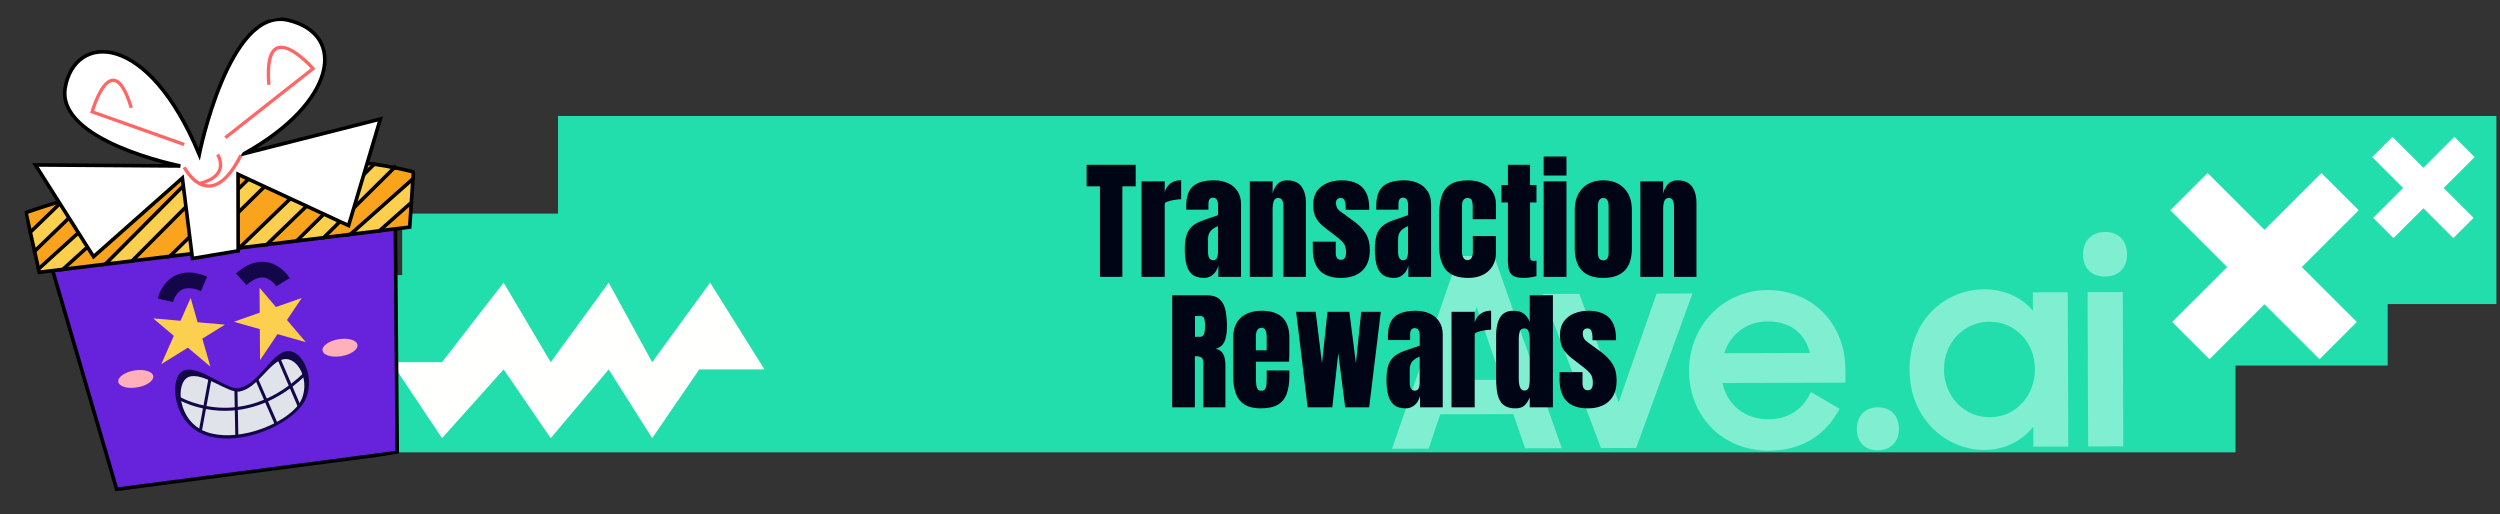 <svg width="345" height="71" viewBox="0 0 345 71" fill="none" xmlns="http://www.w3.org/2000/svg">
<rect x="0" y="0" width="345" height="71" fill="#333333" stroke="none"/>
<path d="M77 16H344.5V41.958H329.5V50.444H308.5V62.424H45.5V53.439H40V37.964H55.5V29.478H77V16Z" fill="#22DEAC"/>
<g opacity="0.5">
<path d="M192.099 61.929L201.282 35.329L206.167 35.312L215.527 61.85L210.464 61.867L208.843 57.141L198.752 57.175L197.163 61.912L192.099 61.929ZM203.766 42.345L200.376 52.438L207.223 52.415L203.766 42.345ZM220.94 61.833L212.917 40.567L217.945 40.551L223.38 55.528L228.607 40.515L233.564 40.498L225.79 61.816L220.94 61.833ZM244.146 62.192C237.584 62.214 233.111 57.352 233.09 51.201C233.069 44.977 237.796 40.048 243.893 40.027C250.098 40.007 254.642 44.65 254.663 50.947L254.669 52.803L237.696 52.859C238.383 55.878 240.708 57.872 244.131 57.861C246.841 57.852 248.905 56.389 249.895 54.093L253.861 56.409C252.054 59.872 248.853 62.176 244.146 62.192ZM243.908 44.358C241.019 44.368 238.779 46.123 237.932 48.746L249.77 48.706C249.048 45.833 246.903 44.348 243.908 44.358ZM256.241 59.203C256.236 57.42 257.337 56.215 259.156 56.209C260.974 56.203 262.048 57.4 262.054 59.184C262.06 60.931 260.958 62.136 259.14 62.142C257.321 62.148 256.247 60.95 256.241 59.203ZM273.832 62.093C268.804 62.109 263.549 58.051 263.525 51.062C263.502 44.002 268.552 39.945 273.829 39.927C276.575 39.918 279.004 41.038 280.543 42.889L280.535 40.342L285.349 40.326L285.42 61.617L280.606 61.633L280.597 58.867C279.07 60.874 276.578 62.083 273.832 62.093ZM274.602 57.577C278.203 57.565 280.832 54.608 280.82 50.932C280.808 47.292 278.159 44.39 274.558 44.402C270.992 44.413 268.256 47.298 268.268 50.974C268.28 54.686 271.036 57.589 274.602 57.577ZM288.162 61.608L288.091 40.316L292.941 40.3L293.012 61.592L288.162 61.608ZM287.467 35.114C287.461 33.258 288.634 32.016 290.488 32.01C292.378 32.004 293.523 33.237 293.529 35.094C293.536 36.95 292.399 38.155 290.509 38.161C288.547 38.167 287.474 36.97 287.467 35.114Z" fill="#DDFFF6"/>
</g>
<path d="M61 60.465L54 49.982H61L69.5 39L76 49.982L84 39L90 49.982L98 39L105.5 50.98H96.5L90 60.465L84 50.98L76 60.465L69.5 50.98L61 60.465Z" fill="#FFFFFD"/>
<path fill-rule="evenodd" clip-rule="evenodd" d="M331.63 25.943L327.5 30.066L330.3 32.861L334.43 28.738L338.559 32.861L341.359 30.066L337.23 25.943L341.5 21.68L338.7 18.884L334.43 23.147L330.159 18.884L327.359 21.68L331.63 25.943Z" fill="white"/>
<path fill-rule="evenodd" clip-rule="evenodd" d="M307.352 36.855L299.759 44.435L304.907 49.575L312.5 41.994L320.093 49.575L325.241 44.435L317.648 36.855L325.5 29.016L320.352 23.876L312.5 31.715L304.648 23.876L299.5 29.016L307.352 36.855Z" fill="white"/>
<path d="M151.794 38.212V25.714H149.957V22.743H156.725V25.714H154.888V38.212H151.794ZM157.533 38.212V25.028H160.732V26.496C160.885 25.986 161.154 25.588 161.541 25.301C161.928 25.014 162.414 24.87 163 24.87V27.498C162.742 27.498 162.435 27.527 162.077 27.586C161.72 27.639 161.406 27.715 161.137 27.814C160.867 27.908 160.732 28.014 160.732 28.131V38.212H157.533ZM166.173 38.352C165.44 38.352 164.881 38.183 164.494 37.843C164.113 37.503 163.853 37.037 163.712 36.445C163.571 35.853 163.501 35.183 163.501 34.433C163.501 33.63 163.58 32.974 163.738 32.464C163.896 31.948 164.166 31.526 164.547 31.198C164.934 30.87 165.464 30.592 166.138 30.363L168.089 29.695V28.342C168.089 27.633 167.857 27.278 167.395 27.278C166.973 27.278 166.762 27.565 166.762 28.14V28.931H163.703C163.697 28.884 163.694 28.825 163.694 28.755C163.694 28.679 163.694 28.594 163.694 28.5C163.694 27.188 164.002 26.259 164.617 25.714C165.238 25.163 166.22 24.888 167.562 24.888C168.265 24.888 168.895 25.014 169.451 25.266C170.008 25.512 170.447 25.878 170.77 26.364C171.098 26.851 171.262 27.451 171.262 28.166V38.212H168.133V36.648C167.98 37.198 167.729 37.62 167.377 37.913C167.025 38.206 166.624 38.352 166.173 38.352ZM167.412 35.909C167.67 35.909 167.846 35.801 167.939 35.584C168.033 35.367 168.08 35.133 168.08 34.881V31.207C167.646 31.383 167.31 31.605 167.069 31.875C166.829 32.139 166.709 32.528 166.709 33.044V34.74C166.709 35.52 166.943 35.909 167.412 35.909ZM172.475 38.212V25.028H175.621V26.707C175.738 26.203 175.955 25.775 176.271 25.424C176.594 25.066 177.039 24.888 177.607 24.888C178.521 24.888 179.184 25.169 179.594 25.731C180.01 26.294 180.218 27.064 180.218 28.043V38.212H177.115V28.368C177.115 28.11 177.062 27.873 176.957 27.656C176.852 27.434 176.67 27.322 176.412 27.322C176.172 27.322 175.993 27.407 175.876 27.577C175.765 27.741 175.694 27.949 175.665 28.201C175.636 28.447 175.621 28.693 175.621 28.939V38.212H172.475ZM185.069 38.352C182.468 38.352 181.167 37.034 181.167 34.398V33.352H184.331V34.898C184.331 35.197 184.39 35.432 184.507 35.602C184.624 35.772 184.812 35.856 185.069 35.856C185.526 35.856 185.755 35.514 185.755 34.828C185.755 34.254 185.635 33.826 185.395 33.545C185.154 33.258 184.861 32.982 184.516 32.719L182.837 31.427C182.31 31.017 181.908 30.583 181.633 30.126C181.357 29.669 181.22 29.033 181.22 28.219C181.22 27.463 181.398 26.839 181.756 26.347C182.119 25.855 182.597 25.488 183.188 25.248C183.786 25.008 184.431 24.888 185.122 24.888C187.677 24.888 188.954 26.162 188.954 28.711V28.957H185.702V28.456C185.702 28.192 185.655 27.938 185.562 27.691C185.474 27.445 185.298 27.322 185.034 27.322C184.589 27.322 184.366 27.557 184.366 28.025C184.366 28.5 184.554 28.872 184.929 29.142L186.88 30.565C187.489 31.005 187.999 31.526 188.409 32.13C188.825 32.733 189.033 33.536 189.033 34.538C189.033 35.78 188.679 36.727 187.97 37.377C187.267 38.027 186.3 38.352 185.069 38.352ZM192.399 38.352C191.667 38.352 191.107 38.183 190.721 37.843C190.34 37.503 190.079 37.037 189.938 36.445C189.798 35.853 189.728 35.183 189.728 34.433C189.728 33.63 189.807 32.974 189.965 32.464C190.123 31.948 190.393 31.526 190.773 31.198C191.16 30.87 191.69 30.592 192.364 30.363L194.315 29.695V28.342C194.315 27.633 194.084 27.278 193.621 27.278C193.199 27.278 192.988 27.565 192.988 28.14V28.931H189.93C189.924 28.884 189.921 28.825 189.921 28.755C189.921 28.679 189.921 28.594 189.921 28.5C189.921 27.188 190.229 26.259 190.844 25.714C191.465 25.163 192.446 24.888 193.788 24.888C194.491 24.888 195.121 25.014 195.678 25.266C196.234 25.512 196.674 25.878 196.996 26.364C197.324 26.851 197.488 27.451 197.488 28.166V38.212H194.359V36.648C194.207 37.198 193.955 37.62 193.604 37.913C193.252 38.206 192.851 38.352 192.399 38.352ZM193.639 35.909C193.896 35.909 194.072 35.801 194.166 35.584C194.26 35.367 194.307 35.133 194.307 34.881V31.207C193.873 31.383 193.536 31.605 193.296 31.875C193.056 32.139 192.936 32.528 192.936 33.044V34.74C192.936 35.52 193.17 35.909 193.639 35.909ZM202.665 38.352C201.188 38.352 200.14 37.975 199.519 37.219C198.903 36.463 198.596 35.352 198.596 33.888V29.827C198.596 28.726 198.713 27.809 198.947 27.076C199.182 26.344 199.592 25.796 200.178 25.433C200.764 25.069 201.578 24.888 202.621 24.888C203.348 24.888 203.998 25.017 204.572 25.274C205.152 25.532 205.609 25.91 205.943 26.408C206.277 26.906 206.444 27.516 206.444 28.236V30.249H203.236V28.403C203.236 28.099 203.192 27.844 203.104 27.639C203.017 27.428 202.826 27.322 202.533 27.322C202.018 27.322 201.76 27.689 201.76 28.421V34.81C201.76 35.08 201.818 35.329 201.936 35.558C202.053 35.78 202.246 35.892 202.516 35.892C202.791 35.892 202.981 35.783 203.087 35.566C203.198 35.344 203.254 35.086 203.254 34.793V32.578H206.444V34.881C206.444 35.607 206.28 36.231 205.952 36.753C205.63 37.269 205.185 37.664 204.616 37.94C204.048 38.215 203.397 38.352 202.665 38.352ZM210.25 38.352C209.4 38.352 208.826 38.174 208.527 37.816C208.234 37.453 208.088 36.899 208.088 36.155V27.938H207.2V25.538H208.088V22.743H211.146V25.538H212.034V27.938H211.146V35.417C211.146 35.634 211.182 35.786 211.252 35.874C211.322 35.962 211.457 36.006 211.656 36.006C211.797 36.006 211.923 35.994 212.034 35.971V38.115C211.964 38.139 211.744 38.183 211.375 38.247C211.006 38.317 210.631 38.352 210.25 38.352ZM213.027 24.22V21.601H216.174V24.22H213.027ZM213.027 38.212V25.028H216.174V38.212H213.027ZM221.254 38.352C218.629 38.352 217.316 36.99 217.316 34.266V28.975C217.316 27.732 217.665 26.742 218.362 26.004C219.06 25.26 220.023 24.888 221.254 24.888C222.49 24.888 223.457 25.26 224.154 26.004C224.852 26.742 225.2 27.732 225.2 28.975V34.266C225.2 36.99 223.885 38.352 221.254 38.352ZM221.254 35.927C221.518 35.927 221.705 35.833 221.816 35.645C221.934 35.452 221.992 35.209 221.992 34.916V28.474C221.992 27.706 221.746 27.322 221.254 27.322C220.762 27.322 220.516 27.706 220.516 28.474V34.916C220.516 35.209 220.571 35.452 220.683 35.645C220.8 35.833 220.99 35.927 221.254 35.927ZM226.369 38.212V25.028H229.516V26.707C229.633 26.203 229.85 25.775 230.166 25.424C230.488 25.066 230.934 24.888 231.502 24.888C232.416 24.888 233.078 25.169 233.488 25.731C233.904 26.294 234.112 27.064 234.112 28.043V38.212H231.01V28.368C231.01 28.11 230.957 27.873 230.852 27.656C230.746 27.434 230.564 27.322 230.307 27.322C230.066 27.322 229.888 27.407 229.771 27.577C229.659 27.741 229.589 27.949 229.56 28.201C229.53 28.447 229.516 28.693 229.516 28.939V38.212H226.369ZM161.761 56.212V40.743H166.507C167.298 40.743 167.896 40.925 168.3 41.288C168.704 41.645 168.974 42.149 169.108 42.8C169.249 43.444 169.319 44.203 169.319 45.076C169.319 45.92 169.211 46.594 168.994 47.098C168.783 47.602 168.382 47.95 167.79 48.144C168.276 48.243 168.616 48.486 168.81 48.873C169.009 49.254 169.108 49.749 169.108 50.358V56.212H166.059V50.156C166.059 49.705 165.965 49.427 165.777 49.321C165.596 49.21 165.3 49.154 164.89 49.154V56.212H161.761ZM164.907 46.474H165.654C166.082 46.474 166.296 46.008 166.296 45.076C166.296 44.473 166.249 44.077 166.155 43.89C166.062 43.702 165.886 43.608 165.628 43.608H164.907V46.474ZM173.978 56.352C173.04 56.352 172.293 56.177 171.736 55.825C171.18 55.474 170.781 54.967 170.541 54.305C170.301 53.643 170.181 52.846 170.181 51.914V46.614C170.181 45.39 170.532 44.464 171.235 43.837C171.938 43.204 172.905 42.888 174.136 42.888C176.667 42.888 177.933 44.13 177.933 46.614V47.572C177.933 48.732 177.921 49.512 177.897 49.91H173.327V52.459C173.327 52.693 173.342 52.925 173.371 53.153C173.4 53.376 173.465 53.56 173.564 53.707C173.67 53.853 173.837 53.927 174.065 53.927C174.394 53.927 174.599 53.786 174.681 53.505C174.763 53.218 174.804 52.846 174.804 52.389V51.123H177.933V51.87C177.933 52.855 177.81 53.681 177.563 54.349C177.323 55.011 176.913 55.512 176.333 55.852C175.759 56.185 174.974 56.352 173.978 56.352ZM173.31 48.346H174.804V46.57C174.804 46.096 174.745 45.756 174.628 45.551C174.511 45.34 174.335 45.234 174.101 45.234C173.849 45.234 173.652 45.334 173.512 45.533C173.377 45.732 173.31 46.078 173.31 46.57V48.346ZM180.455 56.212L178.864 43.028H181.562L182.433 50.112L183.197 43.028H186.212L187.117 50.112L187.847 43.028H190.554L188.945 56.212H185.632L184.683 48.732L183.856 56.212H180.455ZM194.008 56.352C193.275 56.352 192.716 56.183 192.329 55.843C191.948 55.503 191.688 55.037 191.547 54.445C191.406 53.853 191.336 53.183 191.336 52.433C191.336 51.63 191.415 50.974 191.573 50.464C191.731 49.948 192.001 49.526 192.382 49.198C192.769 48.87 193.299 48.592 193.973 48.363L195.924 47.695V46.342C195.924 45.633 195.692 45.278 195.229 45.278C194.808 45.278 194.597 45.565 194.597 46.14V46.931H191.538C191.532 46.884 191.529 46.825 191.529 46.755C191.529 46.679 191.529 46.594 191.529 46.5C191.529 45.188 191.837 44.259 192.452 43.714C193.073 43.163 194.055 42.888 195.396 42.888C196.1 42.888 196.729 43.014 197.286 43.266C197.843 43.512 198.282 43.878 198.604 44.364C198.933 44.851 199.097 45.451 199.097 46.166V56.212H195.968V54.648C195.815 55.198 195.563 55.62 195.212 55.913C194.86 56.206 194.459 56.352 194.008 56.352ZM195.247 53.909C195.505 53.909 195.681 53.801 195.774 53.584C195.868 53.367 195.915 53.133 195.915 52.881V49.207C195.481 49.383 195.145 49.605 194.904 49.875C194.664 50.139 194.544 50.528 194.544 51.044V52.74C194.544 53.52 194.778 53.909 195.247 53.909ZM200.31 56.212V43.028H203.509V44.496C203.661 43.986 203.931 43.588 204.317 43.301C204.704 43.014 205.19 42.87 205.776 42.87V45.498C205.519 45.498 205.211 45.527 204.854 45.586C204.496 45.639 204.183 45.715 203.913 45.815C203.644 45.908 203.509 46.014 203.509 46.131V56.212H200.31ZM209.143 56.352C208.533 56.352 208.05 56.241 207.692 56.019C207.335 55.796 207.068 55.488 206.893 55.096C206.717 54.703 206.6 54.243 206.541 53.716C206.488 53.188 206.462 52.623 206.462 52.02V46.289C206.462 45.275 206.641 44.455 206.998 43.828C207.361 43.201 207.974 42.888 208.835 42.888C209.474 42.888 209.963 43.025 210.303 43.301C210.648 43.57 210.915 43.948 211.103 44.435V40.743H214.302V56.212H211.103V54.815C210.927 55.289 210.692 55.664 210.399 55.94C210.112 56.215 209.693 56.352 209.143 56.352ZM210.347 53.892C210.646 53.892 210.845 53.772 210.944 53.531C211.05 53.291 211.103 52.86 211.103 52.239V46.693C211.103 46.383 211.056 46.078 210.962 45.779C210.874 45.475 210.675 45.322 210.364 45.322C210.024 45.322 209.811 45.466 209.723 45.753C209.635 46.04 209.591 46.353 209.591 46.693V52.239C209.591 53.341 209.843 53.892 210.347 53.892ZM219.127 56.352C216.525 56.352 215.225 55.034 215.225 52.398V51.352H218.389V52.898C218.389 53.197 218.447 53.432 218.564 53.602C218.682 53.772 218.869 53.856 219.127 53.856C219.584 53.856 219.812 53.514 219.812 52.828C219.812 52.254 219.692 51.826 219.452 51.545C219.212 51.258 218.919 50.982 218.573 50.719L216.895 49.427C216.367 49.017 215.966 48.583 215.69 48.126C215.415 47.669 215.277 47.033 215.277 46.219C215.277 45.463 215.456 44.839 215.813 44.347C216.177 43.855 216.654 43.488 217.246 43.248C217.844 43.008 218.488 42.888 219.18 42.888C221.734 42.888 223.012 44.162 223.012 46.711V46.957H219.76V46.456C219.76 46.192 219.713 45.938 219.619 45.691C219.531 45.445 219.355 45.322 219.092 45.322C218.646 45.322 218.424 45.557 218.424 46.025C218.424 46.5 218.611 46.872 218.986 47.142L220.938 48.565C221.547 49.005 222.057 49.526 222.467 50.13C222.883 50.733 223.091 51.536 223.091 52.538C223.091 53.78 222.736 54.727 222.027 55.377C221.324 56.027 220.357 56.352 219.127 56.352Z" fill="#000515"/>
<g clip-path="url(#clip0_390_1025)">
<path d="M6.123 33.414L16.102 67.52L54.819 62.441L54.534 28.656L6.123 33.414Z" fill="#6722DB" stroke="black" stroke-width="0.5" stroke-miterlimit="10"/>
<path d="M27.923 46.735L31.038 44.799L27.271 44.472L26.31 41.123L24.913 44.267L21.137 43.935L23.989 46.344L22.255 50.254L25.925 47.974L29.029 50.588L27.923 46.735Z" fill="#FCCF4F"/>
<path d="M39.601 44.161L41.646 41.117L38.076 42.368L35.819 39.713L35.842 43.148L32.264 44.404L35.858 45.42L35.887 49.698L38.295 46.11L42.201 47.218L39.601 44.161Z" fill="#FCCF4F"/>
<path d="M21.144 51.892C21.252 52.538 20.261 53.238 18.929 53.461C17.597 53.684 16.431 53.341 16.324 52.698C16.216 52.056 17.207 51.352 18.539 51.129C19.871 50.907 21.037 51.25 21.144 51.892Z" fill="#FFB0B8"/>
<path d="M49.332 47.578C49.44 48.224 48.449 48.924 47.117 49.147C45.785 49.37 44.619 49.027 44.512 48.384C44.404 47.742 45.395 47.035 46.727 46.812C48.058 46.59 49.224 46.933 49.332 47.578Z" fill="#FFB0B8"/>
<path d="M32.935 53.561C31.246 53.844 27.441 50.298 25.36 51.132C23.279 51.966 23.751 58.286 28.123 59.967C32.496 61.647 38.855 59.242 41.447 56.222C44.041 53.202 41.992 48.06 39.508 48.475C37.384 48.831 35.646 53.108 32.935 53.561Z" fill="#130749"/>
<path d="M33.024 54.036C31.463 54.297 27.983 51.274 26.053 52.016C24.122 52.758 24.492 58.214 28.516 59.62C32.536 61.026 38.434 58.884 40.86 56.247C43.285 53.612 41.447 49.191 39.15 49.575C37.187 49.903 35.535 53.616 33.027 54.035L33.024 54.036Z" fill="#E1E3EA"/>
<path d="M42.268 51.704L41.973 51.401C41.377 51.981 40.784 52.496 40.192 52.953L38.581 49.196L38.192 49.362L39.844 53.216C38.814 53.975 37.799 54.554 36.817 55L35.627 52.276L35.238 52.445L36.429 55.169C35.149 55.704 33.929 56.006 32.814 56.152L32.771 53.897L32.35 53.907L32.394 56.201C31.556 56.286 30.782 56.287 30.091 56.238C29.524 56.198 28.991 56.125 28.497 56.031L29.172 52.39L28.757 52.312L28.085 55.947C26.025 55.493 24.727 54.729 24.71 54.72L24.492 55.08C24.564 55.123 25.883 55.905 28.008 56.363L27.428 59.49L27.842 59.567L28.42 56.447C28.922 56.54 29.465 56.615 30.041 56.656C30.751 56.708 31.544 56.707 32.403 56.625L32.472 60.187L32.893 60.178L32.824 56.576C32.998 56.553 33.174 56.529 33.353 56.499C34.372 56.329 35.464 56.03 36.601 55.556L37.921 58.579L38.309 58.41L36.989 55.387C37.971 54.944 38.989 54.362 40.018 53.615L41.113 56.171L41.502 56.005L40.367 53.355C41 52.873 41.634 52.326 42.272 51.706L42.268 51.704Z" fill="#130749"/>
<path d="M23.89 41.671L21.768 41.21C21.787 41.121 22.258 39.016 24.104 38.059C25.355 37.409 26.862 37.448 28.582 38.175L27.734 40.172C26.647 39.712 25.766 39.646 25.117 39.977C24.18 40.455 23.892 41.662 23.891 41.674L23.89 41.671Z" fill="#130749"/>
<path d="M38.135 39.515C38.135 39.515 37.465 38.456 36.424 38.31C35.702 38.207 34.891 38.557 34.012 39.346L32.56 37.733C33.95 36.485 35.363 35.959 36.757 36.166C38.814 36.47 39.945 38.308 39.992 38.385L38.13 39.507L39.06 38.948L38.135 39.515Z" fill="#130749"/>
<path d="M54.437 23.132L54.431 23.133L49.264 27.012L51.639 22.662C50.651 22.524 49.653 22.413 48.643 22.328L48.64 22.329L42.54 27.77L45.531 22.139C43.756 22.073 41.971 22.078 40.187 22.14L40.184 22.141L33.971 26.867L36.726 22.319C34.91 22.451 33.103 22.631 31.331 22.854L24.178 28.719L27.558 23.387C25.991 23.631 24.459 23.9 22.982 24.186L15.012 30.221L18.535 25.12C16.671 25.545 14.923 25.974 13.328 26.394L8.2 29.7L8.676 27.698C5.482 28.651 3.582 29.335 3.582 29.335L4.187 32.041L6.822 31.111L4.771 34.67L5.315 37.117L12.242 32.922L8.669 37.173L14.527 36.459L20.911 32.221L18.215 36.008L23.432 35.374L29.933 31.18L27.174 34.919L33.015 34.208L40.313 29.943L36.803 33.749L40.944 33.243L46.401 30.141L44.672 32.79L48.352 32.343L52.293 29.813L52.356 31.854L56.539 31.344L56.766 27.94L53.385 28.723L56.991 24.671L57.054 23.728C56.196 23.505 55.322 23.299 54.439 23.126L54.437 23.132Z" fill="#F9A41C" stroke="black" stroke-width="0.5" stroke-miterlimit="10"/>
<path d="M13.321 26.395L4.771 34.67L4.182 32.045L8.67 27.699C10.006 27.298 11.573 26.855 13.321 26.395Z" fill="#FCCF4F" stroke="black" stroke-width="0.5" stroke-miterlimit="10"/>
<path d="M22.975 24.184L8.669 37.176L5.418 37.57L5.315 37.116L18.529 25.121C19.948 24.801 21.436 24.485 22.976 24.187L22.975 24.184Z" fill="#FCCF4F" stroke="black" stroke-width="0.5" stroke-miterlimit="10"/>
<path d="M31.328 22.855L18.219 36.013L14.53 36.462L27.555 23.388C28.79 23.191 30.052 23.013 31.328 22.855Z" fill="#FCCF4F" stroke="black" stroke-width="0.5" stroke-miterlimit="10"/>
<path d="M40.181 22.141L27.178 34.921L23.435 35.376L36.723 22.319C37.87 22.241 39.023 22.176 40.181 22.141Z" fill="#FCCF4F" stroke="black" stroke-width="0.5" stroke-miterlimit="10"/>
<path d="M48.64 22.329L36.806 33.751L33.022 34.213L45.531 22.142C46.572 22.179 47.615 22.24 48.641 22.332L48.64 22.329Z" fill="#FCCF4F" stroke="black" stroke-width="0.5" stroke-miterlimit="10"/>
<path d="M54.431 23.133L44.67 32.794L40.945 33.246L51.639 22.662L51.642 22.661C52.583 22.791 53.515 22.947 54.432 23.136L54.431 23.133Z" fill="#FCCF4F" stroke="black" stroke-width="0.5" stroke-miterlimit="10"/>
<path d="M56.989 24.674L56.766 27.94L56.767 27.943L52.356 31.857L48.352 32.343L56.989 24.674Z" fill="#FCCF4F" stroke="black" stroke-width="0.5" stroke-miterlimit="10"/>
<path d="M33.697 21.199C46.353 14.182 47.972 4.767 39.789 2.788C31.606 0.809 27.495 21.307 27.495 21.307C20.343 4.108 10.326 4.622 9.004 12.058C7.681 19.497 24.886 22.905 24.886 22.905L4.886 22.759L12.91 35.418L25.165 24.567L26.556 35.67L32.869 34.615L32.852 24.058L48.103 31.131L52.486 16.427L33.694 21.203L33.697 21.199Z" fill="white" stroke="black" stroke-width="0.5" stroke-miterlimit="10"/>
<path d="M28.811 25.443C28.603 25.444 28.405 25.41 28.212 25.36C29.428 24.955 30.206 24.351 30.519 23.552C30.981 22.375 30.251 21.25 30.218 21.203L29.835 21.456C29.835 21.456 30.465 22.437 30.088 23.392C29.785 24.158 28.927 24.724 27.544 25.08C26.377 24.398 25.638 23.005 25.629 22.985L25.22 23.197C25.278 23.307 26.655 25.917 28.812 25.908C28.956 25.908 29.098 25.893 29.241 25.869C30.701 25.625 32.114 24.172 33.453 21.536L33.042 21.33C31.657 24.053 30.232 25.438 28.809 25.447L28.811 25.443Z" fill="#FF6666"/>
<path d="M25.5 19.727L12.998 15.29C13.394 14.014 14.456 11.314 15.613 11.31C16.151 11.306 16.982 11.934 17.899 14.948L18.339 14.813C17.527 12.139 16.634 10.843 15.609 10.849C13.846 10.856 12.628 14.909 12.494 15.369L12.434 15.577L25.343 20.16L25.497 19.727L25.5 19.727Z" fill="#FF6666"/>
<path d="M31.236 19.177L43.533 9.496L43.374 9.315C43.241 9.163 40.111 5.605 38.173 6.418C37.049 6.893 36.623 8.628 36.874 11.725L37.334 11.688C37.108 8.895 37.459 7.219 38.352 6.844C39.615 6.305 41.902 8.39 42.865 9.44L30.95 18.821L31.234 19.183L31.236 19.177Z" fill="#FF6666"/>
</g>
<defs>
<clipPath id="clip0_390_1025">
<rect width="54" height="62" fill="white" transform="translate(0 8.907) rotate(-9.494)"/>
</clipPath>
</defs>
</svg>
